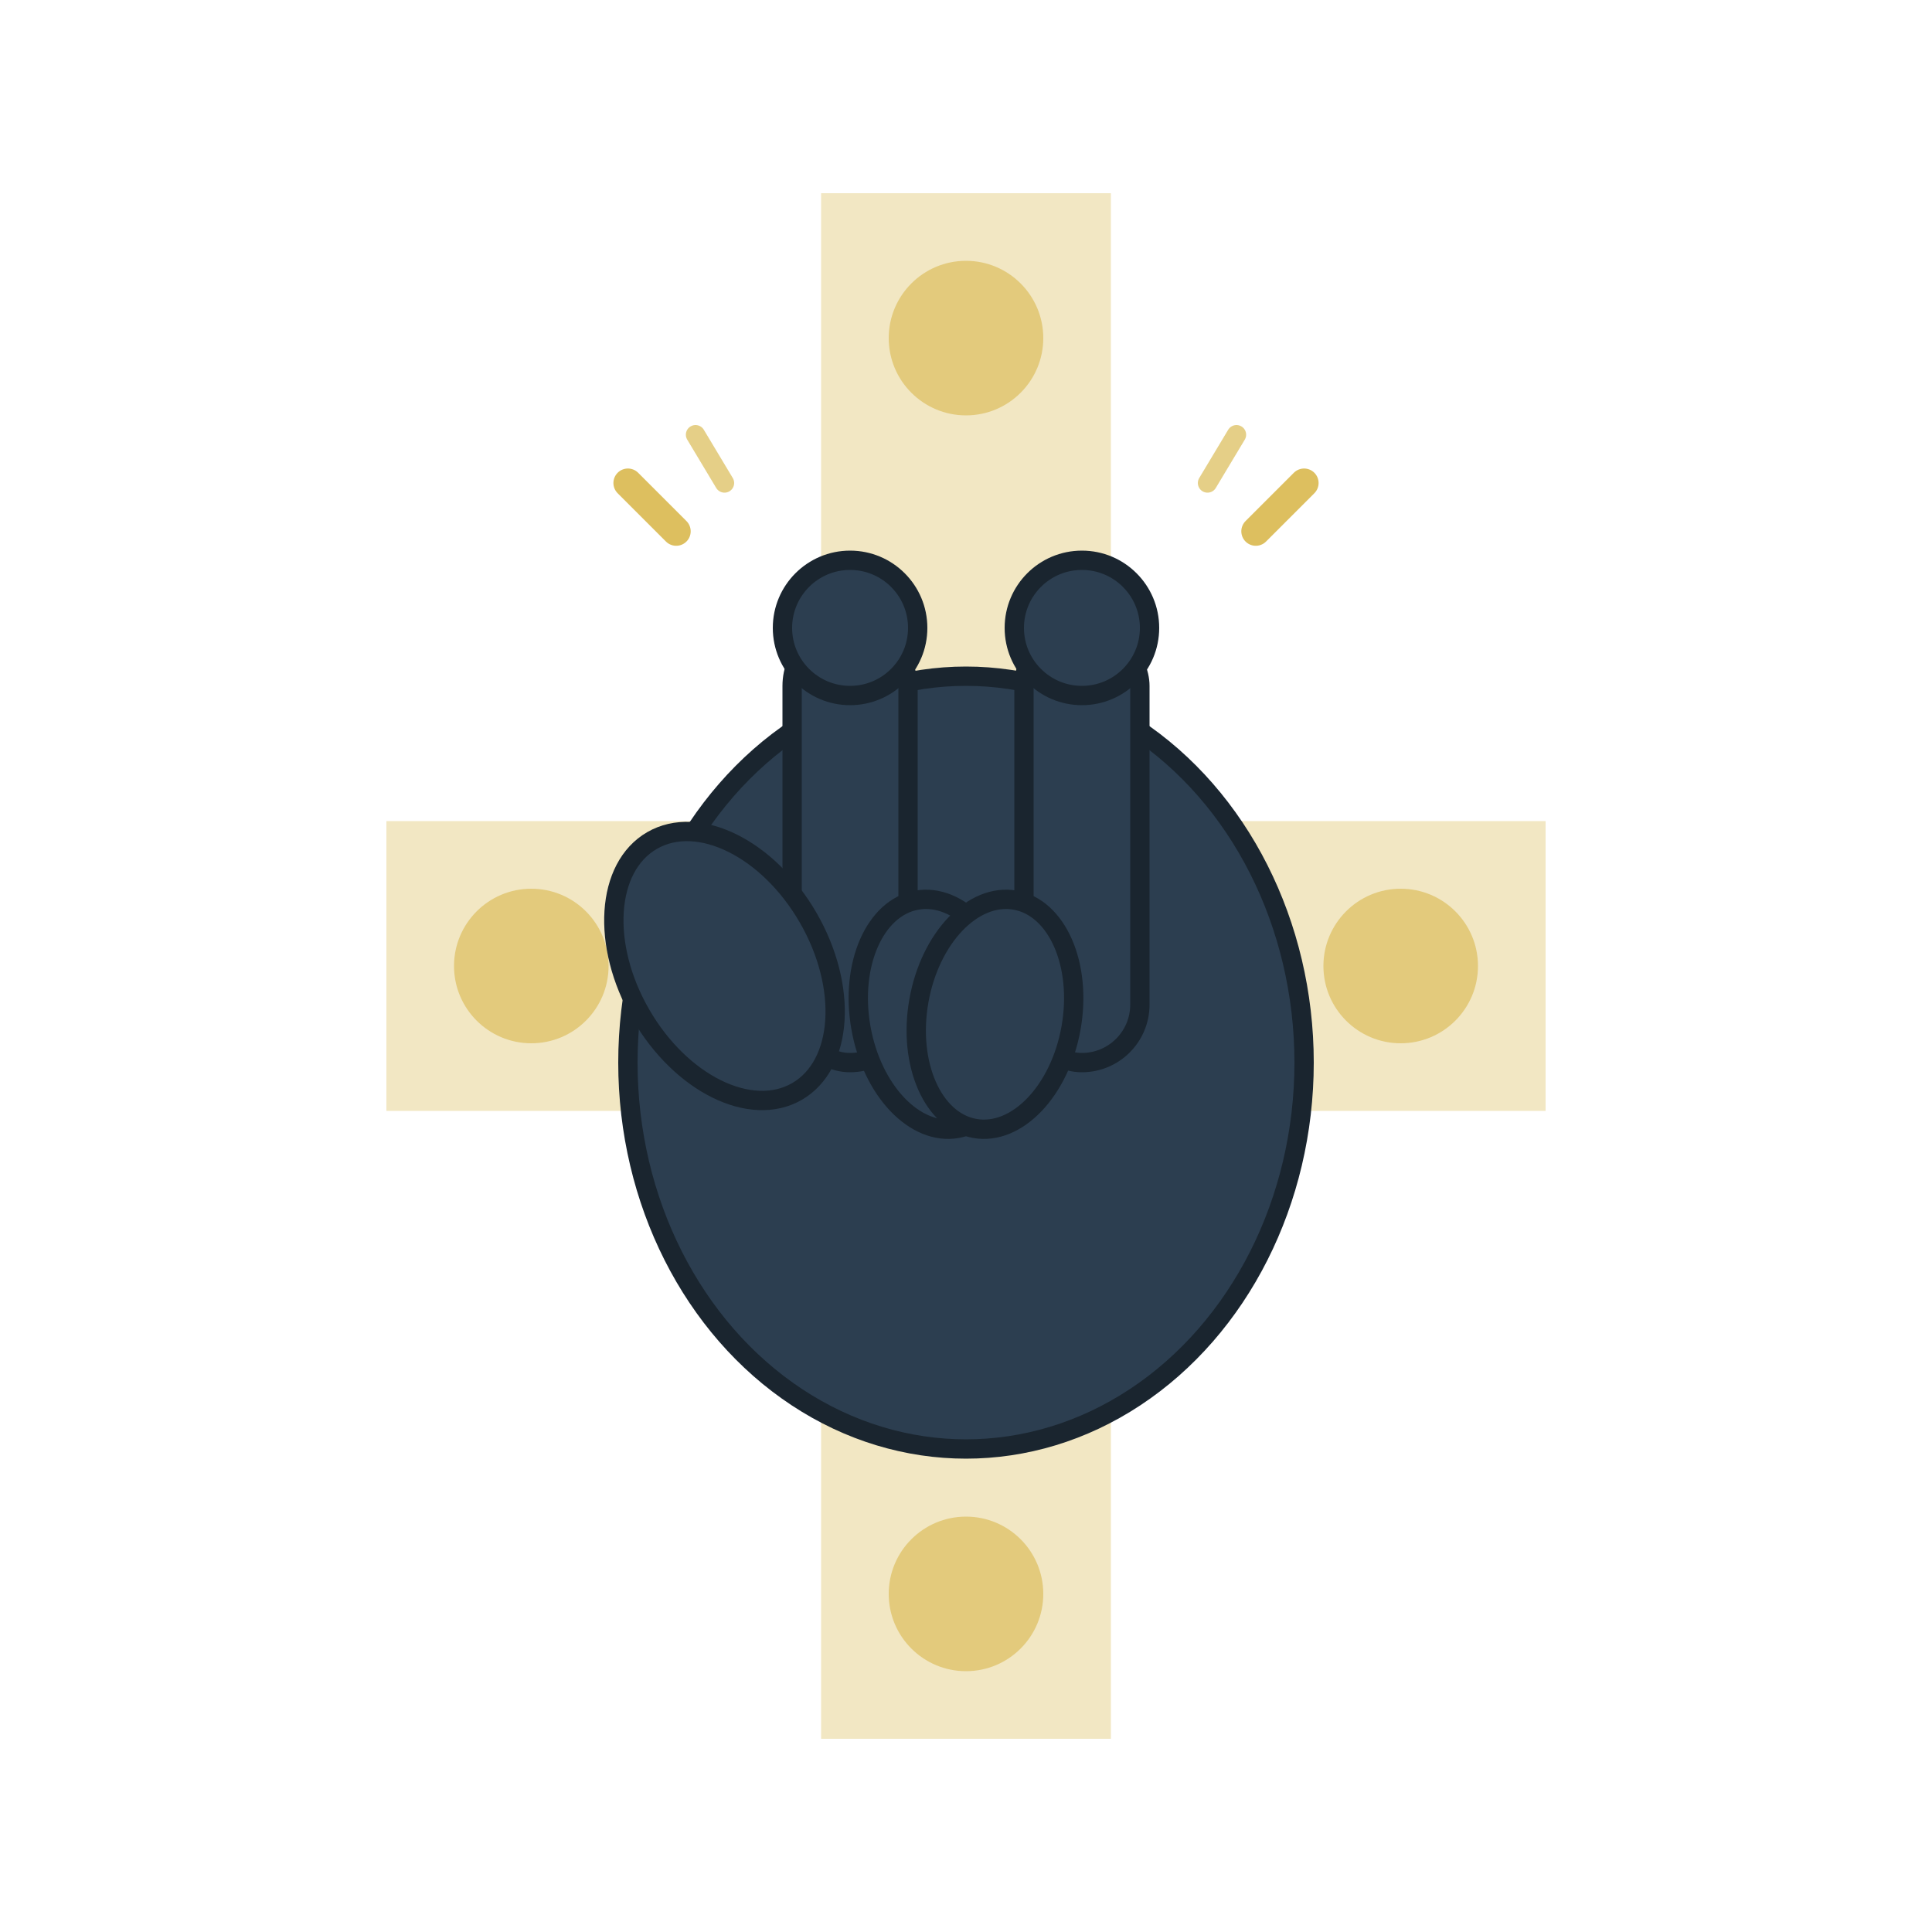 <svg xmlns="http://www.w3.org/2000/svg" viewBox="0 0 200 200" width="200" height="200">
  <!-- Occitanie Cross background -->
  <g id="occitanie-cross">
    <!-- Main cross -->
    <rect x="85" y="20" width="30" height="160" fill="#d4af37" opacity="0.3"/>
    <rect x="40" y="85" width="120" height="30" fill="#d4af37" opacity="0.3"/>
    
    <!-- Cross dots/circles at ends -->
    <circle cx="100" cy="35" r="8" fill="#d4af37" opacity="0.5"/>
    <circle cx="100" cy="165" r="8" fill="#d4af37" opacity="0.5"/>
    <circle cx="55" cy="100" r="8" fill="#d4af37" opacity="0.5"/>
    <circle cx="145" cy="100" r="8" fill="#d4af37" opacity="0.5"/>
  </g>
  
  <!-- Rock horns hand -->
  <g id="rock-hand" transform="translate(100, 100)">
    <!-- Palm/base -->
    <ellipse cx="0" cy="10" rx="35" ry="40" fill="#2c3e50" stroke="#1a252f" stroke-width="2"/>
    
    <!-- Index finger (up) -->
    <rect x="-18" y="-35" width="12" height="45" rx="6" fill="#2c3e50" stroke="#1a252f" stroke-width="2"/>
    <circle cx="-12" cy="-35" r="7" fill="#2c3e50" stroke="#1a252f" stroke-width="2"/>
    
    <!-- Pinky finger (up) -->
    <rect x="6" y="-35" width="12" height="45" rx="6" fill="#2c3e50" stroke="#1a252f" stroke-width="2"/>
    <circle cx="12" cy="-35" r="7" fill="#2c3e50" stroke="#1a252f" stroke-width="2"/>
    
    <!-- Middle finger (folded) -->
    <ellipse cx="-3" cy="5" rx="8" ry="12" fill="#2c3e50" stroke="#1a252f" stroke-width="2" transform="rotate(-10 -3 5)"/>
    
    <!-- Ring finger (folded) -->
    <ellipse cx="3" cy="5" rx="8" ry="12" fill="#2c3e50" stroke="#1a252f" stroke-width="2" transform="rotate(10 3 5)"/>
    
    <!-- Thumb -->
    <ellipse cx="-25" cy="0" rx="10" ry="15" fill="#2c3e50" stroke="#1a252f" stroke-width="2" transform="rotate(-30 -25 0)"/>
    
    <!-- Accent lines for energy -->
    <path d="M -30,-45 L -35,-50" stroke="#d4af37" stroke-width="3" stroke-linecap="round" opacity="0.8"/>
    <path d="M 30,-45 L 35,-50" stroke="#d4af37" stroke-width="3" stroke-linecap="round" opacity="0.8"/>
    <path d="M -25,-50 L -28,-55" stroke="#d4af37" stroke-width="2" stroke-linecap="round" opacity="0.6"/>
    <path d="M 25,-50 L 28,-55" stroke="#d4af37" stroke-width="2" stroke-linecap="round" opacity="0.6"/>
  </g>
</svg>